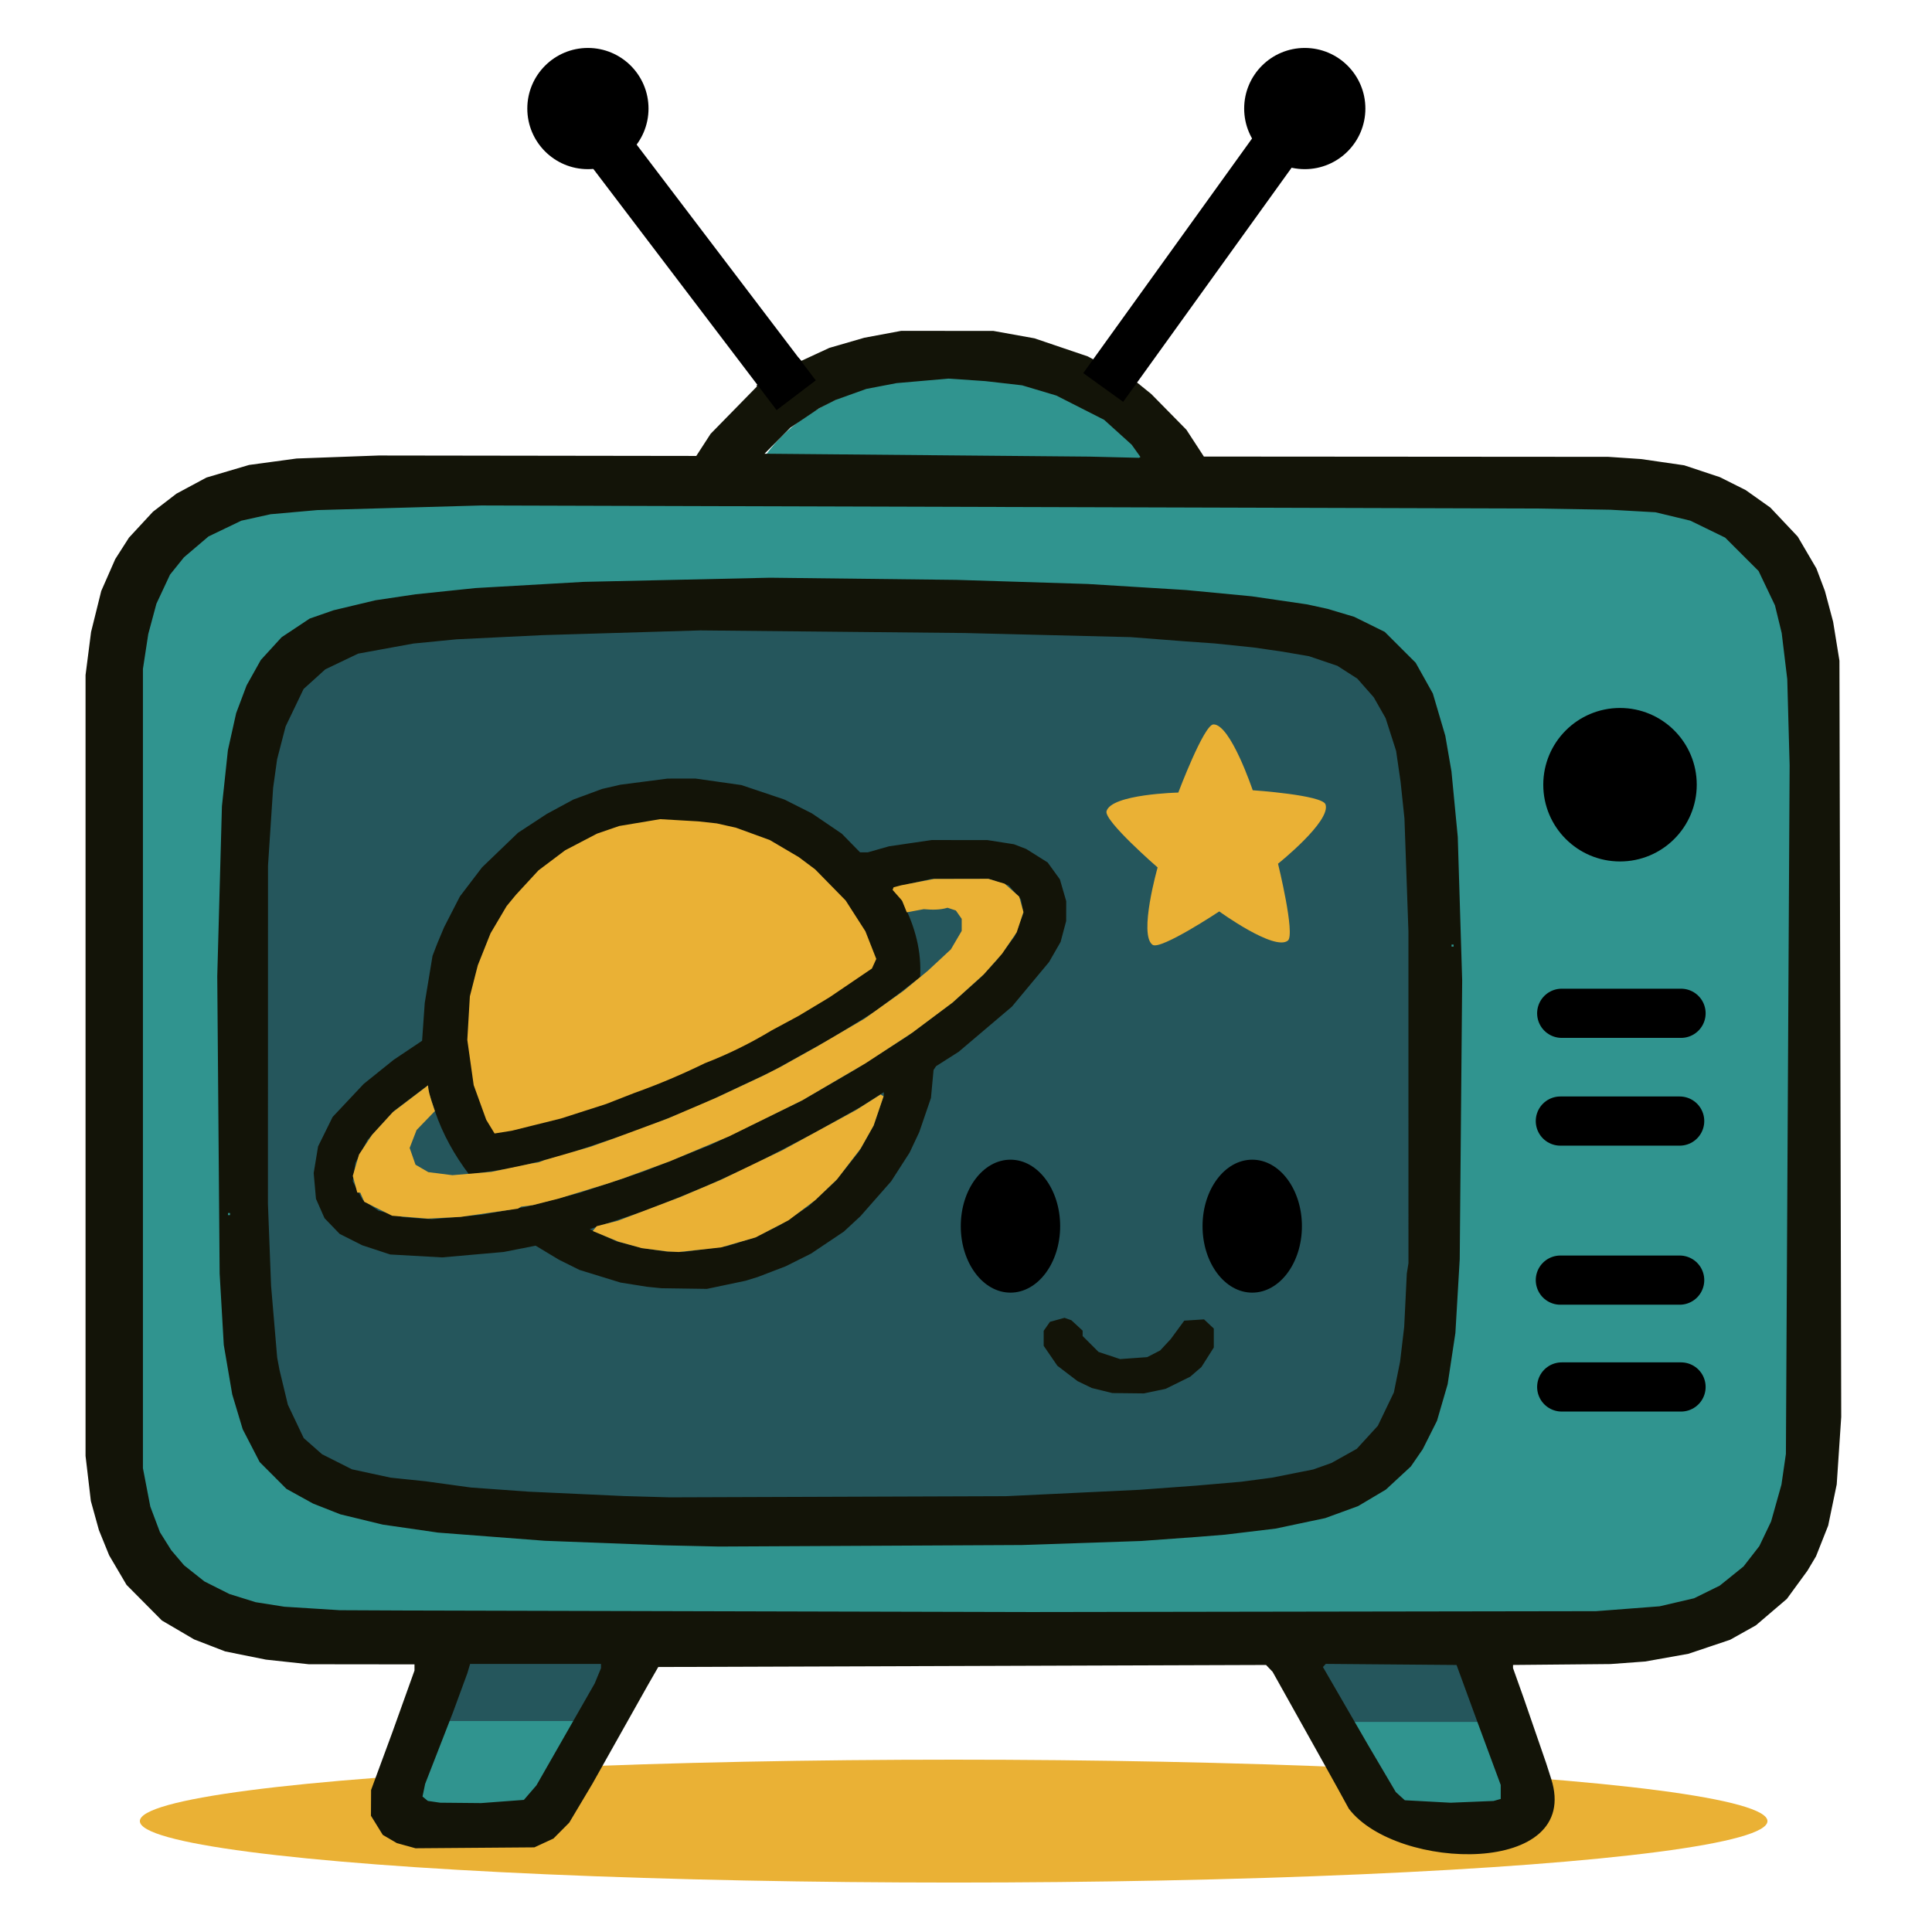 <?xml version="1.0" encoding="UTF-8" standalone="no"?>
<!DOCTYPE svg PUBLIC "-//W3C//DTD SVG 1.1//EN" "http://www.w3.org/Graphics/SVG/1.1/DTD/svg11.dtd">
<svg width="100%" height="100%" viewBox="0 0 707 707" version="1.1" xmlns="http://www.w3.org/2000/svg" xmlns:xlink="http://www.w3.org/1999/xlink" xml:space="preserve" xmlns:serif="http://www.serif.com/" style="fill-rule:evenodd;clip-rule:evenodd;stroke-linejoin:round;stroke-miterlimit:1.5;">
    <g id="layer1">
        <ellipse cx="348.983" cy="666.422" rx="297.803" ry="22.485" style="fill:#eab135;"/>
        <path id="path21" d="M150.455,661.397c-2.365,-1.593 -2.486,-1.215 8.711,-27.088c4.778,-11.041 9.021,-21.258 9.429,-22.703l0.743,-2.629l28.52,-0c19.192,-0 28.52,0.328 28.52,1.003c-0,1.456 -2.1,4.949 -15.808,26.289c-6.772,10.542 -13.693,20.63 -15.381,22.419l-3.069,3.251l-19.883,0.368c-15.446,0.287 -20.307,0.084 -21.782,-0.91Z" style="fill:#30948f;fill-rule:nonzero;"/>
        <path id="path22" d="M518.387,661.914c-2.375,-0.203 -4.952,-1.123 -5.895,-2.102c-3.2,-3.326 -31.135,-49.345 -30.379,-50.046c0.418,-0.387 12.687,-0.45 27.263,-0.139l26.504,0.565l8.901,22.797c4.896,12.538 8.901,24.06 8.901,25.605c0,2.5 -0.419,2.873 -3.821,3.402c-3.935,0.612 -23.991,0.56 -31.474,-0.082Z" style="fill:#30948f;fill-rule:nonzero;"/>
        <rect id="rect23" x="159.079" y="603.246" width="64.383" height="26.555" style="fill:#25565c;"/>
        <rect id="rect24" x="482.098" y="603.569" width="64.383" height="26.555" style="fill:#25565c;"/>
        <path d="M664.55,236.813c-0,-35.096 -28.493,-63.589 -63.589,-63.589l-498.75,-0c-35.095,-0 -63.588,28.493 -63.588,63.589l-0,299.581c-0,35.095 28.493,63.589 63.588,63.589l498.75,-0c35.096,-0 63.589,-28.494 63.589,-63.589l-0,-299.581Z" style="fill:#30948f;"/>
        <ellipse cx="348.983" cy="188.893" rx="76.219" ry="51.752" style="fill:#30948f;"/>
        <path d="M525.677,280.796c-0,-32.81 -26.637,-59.447 -59.447,-59.447l-314.921,-0c-32.809,-0 -59.447,26.637 -59.447,59.447l0,217.717c0,32.81 26.638,59.447 59.447,59.447l314.921,0c32.81,0 59.447,-26.637 59.447,-59.447l-0,-217.717Z" style="fill:#25565c;"/>
        <path d="M444.038,265.097c6.231,-0.194 14.382,24.087 14.382,24.087c0,0 25.453,1.726 26.64,5.169c2.12,6.151 -17.376,21.71 -17.376,21.71c-0,-0 6.37,25.895 3.615,28.132c-4.921,3.996 -25.122,-10.669 -25.122,-10.669c0,-0 -21.516,14.278 -24.406,12.218c-5.161,-3.681 1.851,-28.304 1.851,-28.304c0,0 -19.668,-17.071 -18.699,-20.582c1.732,-6.27 26.266,-6.823 26.266,-6.823c-0,0 9.36,-24.829 12.849,-24.938Z" style="fill:#eab135;"/>
        <path id="path14" d="M148.635,675.416l-3.421,-0.952l-2.57,-1.501l-2.57,-1.501l-4.332,-7.006l0.053,-9.421l3.872,-10.5l3.872,-10.5l8.141,-22.718l-0,-2.254l-38.685,-0.045l-7.845,-0.846l-7.845,-0.847l-14.884,-2.998l-5.683,-2.196l-5.683,-2.195l-11.811,-6.924l-6.47,-6.519l-6.469,-6.52l-3.181,-5.407l-3.181,-5.406l-3.744,-9.214l-1.477,-5.332l-1.476,-5.331l-0.97,-8.25l-0.971,-8.25l-0,-285.75l1.009,-7.875l1.009,-7.875l1.861,-7.5l1.86,-7.5l2.568,-5.848l2.567,-5.848l2.507,-3.918l2.507,-3.919l8.766,-9.469l8.61,-6.625l5.493,-2.949l5.493,-2.948l15.595,-4.609l8.703,-1.179l8.702,-1.179l15,-0.551l15,-0.55l116.25,0.159l2.625,-4.053l2.625,-4.052l8.437,-8.62l8.438,-8.62l-0,-0.578l15.158,-10.144l1.179,1.262l5.115,-2.368l5.116,-2.368l12.807,-3.714l13.5,-2.521l33.75,0.034l7.5,1.351l7.5,1.351l9.75,3.307l9.75,3.306l18.216,9.699l2.517,2.036l2.517,2.036l6.426,6.533l6.426,6.532l3.198,4.909l3.197,4.908l148.003,0.104l6,0.405l6,0.406l7.875,1.141l7.875,1.141l6.542,2.171l6.542,2.172l4.708,2.359l4.708,2.36l4.519,3.204l4.519,3.204l5.017,5.319l5.017,5.318l3.414,5.827l3.415,5.826l1.556,4.125l1.557,4.125l1.501,5.625l1.501,5.625l1.156,7.125l1.155,7.125l0.653,276.75l-0.824,12.334l-0.824,12.333l-1.562,7.542l-1.562,7.541l-2.228,5.625l-2.228,5.625l-1.564,2.625l-1.564,2.625l-7.546,10.334l-11.328,9.672l-4.712,2.638l-4.712,2.638l-7.636,2.566l-7.636,2.567l-7.902,1.41l-7.902,1.41l-12.75,0.938l-17.811,0.164l-17.812,0.163l-0.002,1.153l1.932,5.424l1.933,5.423l4.142,12l4.142,12l1.8,5.625c11.418,35.674 -56.492,34.001 -74.029,10.981c-5.463,-10.04 -11.076,-19.997 -16.652,-29.973l-11.246,-20.12l-1.199,-1.255l-1.199,-1.256l-111.209,0.375l-111.209,0.375l-1.937,3.375l-1.938,3.375l-10.118,18l-10.118,18l-4.236,7.109l-4.235,7.108l-2.889,2.905l-2.888,2.905l-3.487,1.611l-3.486,1.612l-43.5,0.334l-3.419,-0.953Zm35.249,-16.176l7.83,-0.585l2.295,-2.661l2.296,-2.661l10.662,-18.649l10.662,-18.649l2.301,-5.577l-0,-1.548l-47.899,0l-1.001,3.375l-2.616,7.125l-2.616,7.125l-5.108,13.125l-5.108,13.125l-0.969,4.636l1.942,1.606l4.5,0.658l15,0.141l7.829,-0.586Zm363.983,-0.563l1.313,-0.368l-0,-5.106l-8.484,-22.918l-3.843,-10.5l-3.842,-10.5l-47.86,-0.396l-0.517,0.573l-0.518,0.573l8.249,14.25l8.248,14.25l10.167,17.257l1.65,1.497l1.65,1.496l8.362,0.453l8.363,0.453l7.875,-0.323l7.875,-0.323l1.312,-0.368Zm47.813,-69.971l11.625,-0.889l12.633,-2.94l9.376,-4.616l8.707,-7.014l2.897,-3.731l2.897,-3.731l2.151,-4.5l2.151,-4.5l3.793,-13.5l0.814,-5.625l0.814,-5.625l0.681,-126l0.68,-126l-0.865,-31.5l-1.016,-8.435l-1.017,-8.435l-1.232,-5.065l-1.231,-5.065l-6.003,-12.587l-6.115,-6.107l-6.115,-6.108l-6.375,-3.103l-6.375,-3.103l-12.75,-3.065l-8.25,-0.463l-8.25,-0.464l-27,-0.448l-386.25,-1.111l-30,0.846l-30,0.845l-8.525,0.758l-8.526,0.757l-5.349,1.182l-5.35,1.181l-6,2.881l-6,2.88l-4.5,3.829l-4.5,3.828l-5.086,6.322l-2.492,5.329l-2.492,5.328l-1.49,5.547l-1.489,5.546l-1.951,12.75l-0,292.5l1.35,7.019l1.35,7.02l1.768,4.698l1.768,4.698l2.061,3.283l2.061,3.282l2.355,2.769l2.356,2.768l3.715,2.947l3.716,2.947l4.574,2.301l4.573,2.3l4.802,1.497l4.801,1.497l5.25,0.828l5.25,0.828l10.125,0.636l10.125,0.636l22.832,0.105l230.268,0.571l206.65,-0.32l11.625,-0.889Zm-342.75,-22.986l-10.125,-0.229l-21.75,-0.829l-21.75,-0.828l-19.5,-1.496l-19.5,-1.495l-20.25,-2.929l-15.53,-3.768l-4.985,-1.967l-4.985,-1.967l-4.875,-2.692l-4.875,-2.693l-9.778,-9.792l-3.102,-6l-3.103,-6l-3.835,-12.75l-1.55,-9.067l-1.549,-9.067l-0.756,-13.058l-0.757,-13.058l-0.873,-108.75l1.708,-62.25l1.095,-10.251l1.094,-10.251l1.51,-6.781l1.511,-6.781l1.91,-5.075l1.91,-5.074l2.603,-4.654l2.602,-4.653l3.8,-4.158l3.8,-4.158l5.139,-3.417l5.139,-3.416l4.366,-1.52l4.366,-1.521l15.324,-3.656l7.338,-1.092l7.338,-1.092l10.971,-1.143l10.971,-1.142l19.779,-1.133l19.779,-1.133l34.125,-0.758l34.125,-0.759l68.25,0.787l48,1.503l18,1.108l18,1.109l12,1.146l12,1.146l10.125,1.476l10.125,1.477l3.75,0.82l3.75,0.82l4.875,1.456l4.875,1.457l5.591,2.759l5.591,2.76l11.318,11.294l3.143,5.625l3.143,5.625l4.559,15.471l2.252,13.029l1.154,12l1.154,12l0.806,26.25l0.805,26.25l-0.448,51l-0.449,51l-1.584,27l-2.834,18.75l-1.947,6.691l-1.947,6.691l-2.612,5.204l-2.611,5.204l-4.351,6.324l-4.573,4.233l-4.572,4.233l-5.087,3.022l-5.087,3.022l-6.015,2.196l-6.016,2.195l-9.066,1.914l-9.067,1.915l-9.25,1.112l-9.25,1.112l-9.75,0.787l-10.5,0.763l-10.5,0.763l-43.5,1.472l-55.5,0.281l-55.5,0.28l-10.125,-0.229Zm139.5,-19.367l24.375,-1.164l10.5,-0.77l10.5,-0.77l8.25,-0.714l8.25,-0.714l5.625,-0.746l5.625,-0.747l7.5,-1.493l7.5,-1.494l6.678,-2.371l4.638,-2.594l4.638,-2.594l7.704,-8.429l2.934,-6.109l2.934,-6.109l1.136,-5.625l1.136,-5.625l1.506,-12.75l0.477,-9.75l0.477,-9.75l0.301,-1.875l0.302,-1.875l-0.011,-121.5l-1.452,-41.25l-0.712,-6.75l-0.713,-6.75l-0.814,-5.625l-0.815,-5.625l-1.923,-6l-1.924,-6l-2.171,-3.814l-2.172,-3.815l-6.008,-6.825l-3.65,-2.342l-3.651,-2.343l-10.347,-3.507l-4.875,-0.838l-4.875,-0.839l-5.25,-0.76l-5.25,-0.761l-7.125,-0.74l-7.125,-0.74l-5.625,-0.398l-5.625,-0.398l-9.75,-0.756l-9.75,-0.757l-30.375,-0.753l-30.375,-0.752l-48.375,-0.478l-48.375,-0.478l-28.875,0.865l-28.875,0.865l-31.5,1.53l-7.875,0.773l-7.875,0.772l-3.75,0.683l-3.75,0.683l-12.75,2.332l-6,2.87l-6,2.87l-3.974,3.59l-3.973,3.59l-3.29,6.855l-3.291,6.855l-1.559,6.016l-1.559,6.016l-0.727,5.215l-0.727,5.214l-0.938,14.25l-0.937,14.25l-0.025,123.75l0.575,15l0.574,15l2.231,26.25l0.421,2.25l0.421,2.25l3.063,12.75l2.904,6.109l2.904,6.11l3.365,2.962l3.365,2.962l5.464,2.751l5.463,2.752l7.081,1.527l7.082,1.528l6.418,0.667l6.419,0.667l8.25,1.135l8.25,1.136l21,1.511l17.625,0.813l17.625,0.812l16.5,0.461l61.5,-0.211l61.5,-0.21l24.377,-1.164Zm10.875,-37.494l-3.75,-0.923l-2.625,-1.265l-2.625,-1.266l-3.687,-2.81l-3.688,-2.81l-5,-7.289l-0,-5.502l1.147,-1.638l1.147,-1.638l2.659,-0.734l2.659,-0.734l1.256,0.44l1.257,0.44l2.062,1.905l2.063,1.906l-0,1.969l2.91,2.91l2.909,2.91l3.941,1.308l3.941,1.309l4.968,-0.355l4.968,-0.356l4.748,-2.455l1.927,-2.073l1.927,-2.073l2.476,-3.375l2.475,-3.375l7.243,-0.465l1.783,1.676l1.784,1.675l-0,6.945l-2.264,3.57l-2.264,3.57l-2.048,1.77l-2.049,1.77l-9,4.446l-7.949,1.668l-11.551,-0.128l-3.75,-0.923Zm-163.875,-37.703l-2.625,-0.264l-4.875,-0.775l-4.875,-0.774l-7.5,-2.311l-7.5,-2.312l-3.75,-1.865l-3.75,-1.864l-8.547,-5.142l-5.852,1.151l-5.851,1.152l-11.25,0.991l-11.25,0.991l-9.503,-0.531l-9.502,-0.531l-10.245,-3.372l-4.125,-2.079l-4.125,-2.079l-2.776,-2.879l-2.775,-2.878l-3.127,-7.085l-0.835,-9.415l1.606,-9.75l2.663,-5.398l2.662,-5.398l5.688,-6.047l5.689,-6.047l5.452,-4.385l5.451,-4.386l5.23,-3.509l5.229,-3.508l0.487,-6.928l0.487,-6.928l1.423,-8.608l1.423,-8.608l0.865,-2.25l0.865,-2.25l1.258,-3l1.258,-3l2.888,-5.625l2.888,-5.625l8.107,-10.643l6.572,-6.32l6.572,-6.32l5.25,-3.44l5.25,-3.44l4.875,-2.639l4.875,-2.639l5.25,-1.94l5.25,-1.94l6.75,-1.561l17.25,-2.231l10.227,-0.011l8.387,1.188l8.386,1.189l15.75,5.296l5.03,2.531l5.029,2.532l10.941,7.434l3.344,3.415l3.343,3.415l2.832,-0l3.866,-1.102l3.865,-1.101l7.82,-1.149l7.819,-1.148l20.361,0.011l4.875,0.763l4.875,0.763l2.25,0.868l2.25,0.867l3.916,2.466l3.916,2.466l4.474,6.176l1.16,3.988l1.159,3.988l-0.017,7.269l-1.019,3.825l-1.018,3.825l-2.11,3.675l-2.11,3.675l-6.8,8.167l-6.8,8.168l-9.75,8.27l-9.75,8.269l-4.125,2.624l-4.125,2.623l-0.461,0.694l-0.461,0.695l-0.953,10.246l-4.281,12.494l-1.765,3.75l-1.764,3.75l-3.376,5.25l-3.376,5.25l-5.606,6.375l-5.605,6.375l-3.051,2.828l-3.051,2.829l-6,4.027l-6,4.026l-4.654,2.326l-4.653,2.326l-5.097,1.954l-5.096,1.954l-4.5,1.383l-7.057,1.486l-7.057,1.486l-16.636,-0.24l-2.626,-0.265Zm18.75,-14.087l7.875,-1.062l5.25,-1.635l5.25,-1.634l4.5,-2.252l4.5,-2.251l5.18,-3.423l5.181,-3.424l9.767,-9.103l4.342,-5.447l4.343,-5.448l2.67,-4.774l2.67,-4.774l1.861,-5.473l1.861,-5.472l-0,-1.218l-3.938,2.512l-3.937,2.513l-17.25,9.724l-11.625,6.041l-11.625,6.042l-8.45,3.84l-8.451,3.84l-10.299,4.19l-10.3,4.189l-10.875,3.622l-10.875,3.621l4.918,2.241l4.919,2.24l4.692,1.216l4.692,1.216l8.529,1.251l6.75,0.154l7.875,-1.062Zm-91.138,-11.711l8.987,-0.808l8.263,-1.472l8.263,-1.471l19.847,-5.187l22.903,-7.616l12.375,-4.914l12.375,-4.915l16.5,-8.012l16.5,-8.011l10.125,-5.876l10.125,-5.876l18.75,-12.005l16.5,-12.286l5.25,-4.681l5.25,-4.681l2.884,-3.131l2.884,-3.131l6.513,-8.663l3.198,-8.547l-0.464,-2.473l-0.464,-2.474l-2.248,-2.56l-2.248,-2.561l-3.628,-1.205l-3.629,-1.205l-21.124,0.028l-3.587,0.814l-3.587,0.813l-3.188,0.801l-3.187,0.801l-0,1.122l1.009,0.837l1.009,0.838l1.376,3.051c4.291,8.472 6.699,17.349 6.148,26.863l-8.318,6.44l-8.349,6.204l-7.875,4.857l-7.875,4.856l-10.875,6.06l-10.875,6.059l-13.784,6.492l-13.783,6.493l-10.967,4.367l-10.966,4.368l-13.611,4.543l-13.61,4.544l-9.003,2.273l-9.003,2.273l-8.081,1.201l-8.081,1.2c-5.367,-7.085 -9.657,-14.752 -12.511,-23.193l-1.069,-3.284l-1.068,-3.284l-0.463,-2.841l-6.156,4.641l-6.157,4.64l-4.857,5.322l-4.857,5.322l-2.233,4.208l-2.233,4.208l-0.489,3.375l-0.489,3.375l1.794,3.375l1.794,3.375l2.941,2.018l2.942,2.018l9,2.334l2.625,0.2l2.625,0.2l5.25,0.361l8.987,-0.807Zm-82.862,-0.698l-0,-0.75l-0.75,0l-0,0.75l0.75,0Zm447.75,-98.25l-0,-0.75l-0.75,0l-0,0.75l0.75,0Zm-116.192,-181.419l-1.606,-2.255l-5.039,-4.551l-5.038,-4.551l-17.506,-8.889l-12.494,-3.732l-6.75,-0.774l-6.75,-0.773l-13.5,-0.916l-9.492,0.828l-9.491,0.827l-5.526,1.057l-5.527,1.058l-5.607,2.012l-5.607,2.012l-3,1.516l-3,1.515l-5.298,3.572l-5.299,3.571l-4.715,4.759l-4.716,4.758l59.514,0.533l59.514,0.532l18,0.435l0.539,-0.289l-1.606,-2.255Z" style="fill:#131408;fill-rule:nonzero;"/>
        <path d="M291.358,144.638l-79.717,-104.914" style="fill:none;stroke:#000;stroke-width:18px;"/>
        <path d="M403.713,141.792l71.06,-98.769" style="fill:none;stroke:#000;stroke-width:18px;"/>
        <circle cx="477.472" cy="39.724" r="22.178"/>
        <circle cx="215.141" cy="39.724" r="22.178"/>
        <path id="path17" d="M239.575,457.356l-4.731,-0.614l-4.269,-1.19l-4.27,-1.189l-4.704,-1.943l-4.703,-1.942l0.733,-0.884l0.733,-0.884l3.866,-0.99l3.866,-0.991l11.354,-4.308l11.355,-4.308l7.5,-3.181l7.5,-3.18l22.5,-10.828l13.5,-7.362l13.5,-7.362l4.473,-2.84l4.473,-2.84l1.08,0.668l-1.822,5.356l-1.821,5.356l-2.365,4.193l-2.365,4.192l-4.316,5.625l-4.317,5.625l-4.01,3.837l-4.01,3.837l-9.75,7.347l-6.037,3.137l-6.037,3.136l-6.338,1.831l-6.338,1.832l-7.717,0.834l-7.717,0.834l-4.066,-0.19l-4.73,-0.614Zm-89.561,-11.941l-6.541,-0.525l-5.084,-2.552l-5.084,-2.553l-0.74,-1.687l-0.741,-1.688l-1.086,0l-0.82,-3.043l-0.819,-3.044l1.136,-3.909l1.136,-3.908l4.782,-7.219l7.569,-8.282l5.726,-4.359l5.725,-4.358l1.48,-1.117c0.048,2 0.715,3.859 1.266,5.762l1.228,3.647l-6.71,6.955l-2.527,6.547l1.073,3.066l1.072,3.066l2.346,1.364l2.346,1.363l8.808,1.11l14.25,-1.208l7.5,-1.563l7.5,-1.563l2.25,-0.349l2.25,-0.844l8.25,-2.391l8.25,-2.391l9.187,-3.259l19.313,-7.151l18,-7.71l16.875,-7.922l6.375,-3.241l6.75,-3.768l6.75,-3.767l8.625,-5.051l8.625,-5.051l7.125,-5.084l7.125,-5.084l9,-7.426l8.421,-7.827l1.977,-3.374l1.977,-3.374l-0,-4.409l-1.071,-1.529l-1.071,-1.529l-3.038,-1.003c-2.879,0.856 -5.762,0.766 -8.696,0.513l-6.228,1.16l-1.67,-4.215l-3.521,-4.002l0.379,-0.949l2.8,-0.735l5.995,-1.158l5.996,-1.157l19.875,-0.04l2.996,0.898l2.996,0.897l2.647,2.356l2.648,2.356l0.778,2.818l0.778,2.818l-1.234,3.715l-1.234,3.716l-5.37,7.862l-3.331,3.75l-3.33,3.75l-11.469,10.35l-14.73,11.023l-8.532,5.587l-8.532,5.586l-11.561,6.767l-11.561,6.767l-13.417,6.609l-13.417,6.609l-10.875,4.576l-10.875,4.576l-8.625,3.159l-8.625,3.158l-3,0.995l-3,0.994l-8.625,2.641l-8.625,2.641l-4.801,1.218l-4.802,1.219l-4.23,0.535l-0.607,0.375l-0.608,0.376l-10.476,1.509l-10.476,1.51l-12,0.625l-6.541,-0.526Zm29.447,-33.131l-1.522,-2.499l-4.598,-12.699l-1.166,-8.275l-1.167,-8.276l0.938,-15.947l1.451,-5.675l1.452,-5.675l2.33,-5.852l2.331,-5.851l5.894,-9.968l3.401,-4.126l8.25,-8.939l9.75,-7.341l5.826,-3.046l5.827,-3.045l4.077,-1.403l4.078,-1.403l7.482,-1.251l7.482,-1.251l6.989,0.405l6.989,0.406l3.375,0.37l3.375,0.37l3.529,0.794l3.529,0.794l6.178,2.255l6.178,2.255l5.293,3.117l5.293,3.118l6,4.491l5.582,5.697l5.582,5.696l7.219,11.255l3.981,10.13l-0.798,1.751l-0.798,1.751l-7.759,5.265l-7.759,5.265l-5.625,3.387l-5.625,3.386l-9.907,5.335c-7.678,4.633 -15.813,8.683 -24.493,12.037c-8.152,3.982 -16.671,7.623 -25.66,10.828l-10.44,4.078l-8.25,2.649l-8.25,2.649l-9,2.24l-9,2.239l-6.322,1.008l-1.522,-2.499Z" style="fill:#eab135;fill-rule:nonzero;"/>
        <circle cx="592.83" cy="287.16" r="28.082"/>
        <path d="M571.499,370.806l43.662,-0" style="fill:none;stroke:#000;stroke-width:18px;stroke-linecap:round;"/>
        <path d="M570.999,410.243l43.662,0" style="fill:none;stroke:#000;stroke-width:18px;stroke-linecap:round;"/>
        <path d="M570.999,468.451l43.662,0" style="fill:none;stroke:#000;stroke-width:18px;stroke-linecap:round;"/>
        <path d="M571.499,507.548l43.662,-0" style="fill:none;stroke:#000;stroke-width:18px;stroke-linecap:round;"/>
        <ellipse cx="369.771" cy="448.704" rx="18.184" ry="24.326"/>
        <ellipse cx="458.245" cy="448.704" rx="18.184" ry="24.326"/>
    </g>
</svg>
